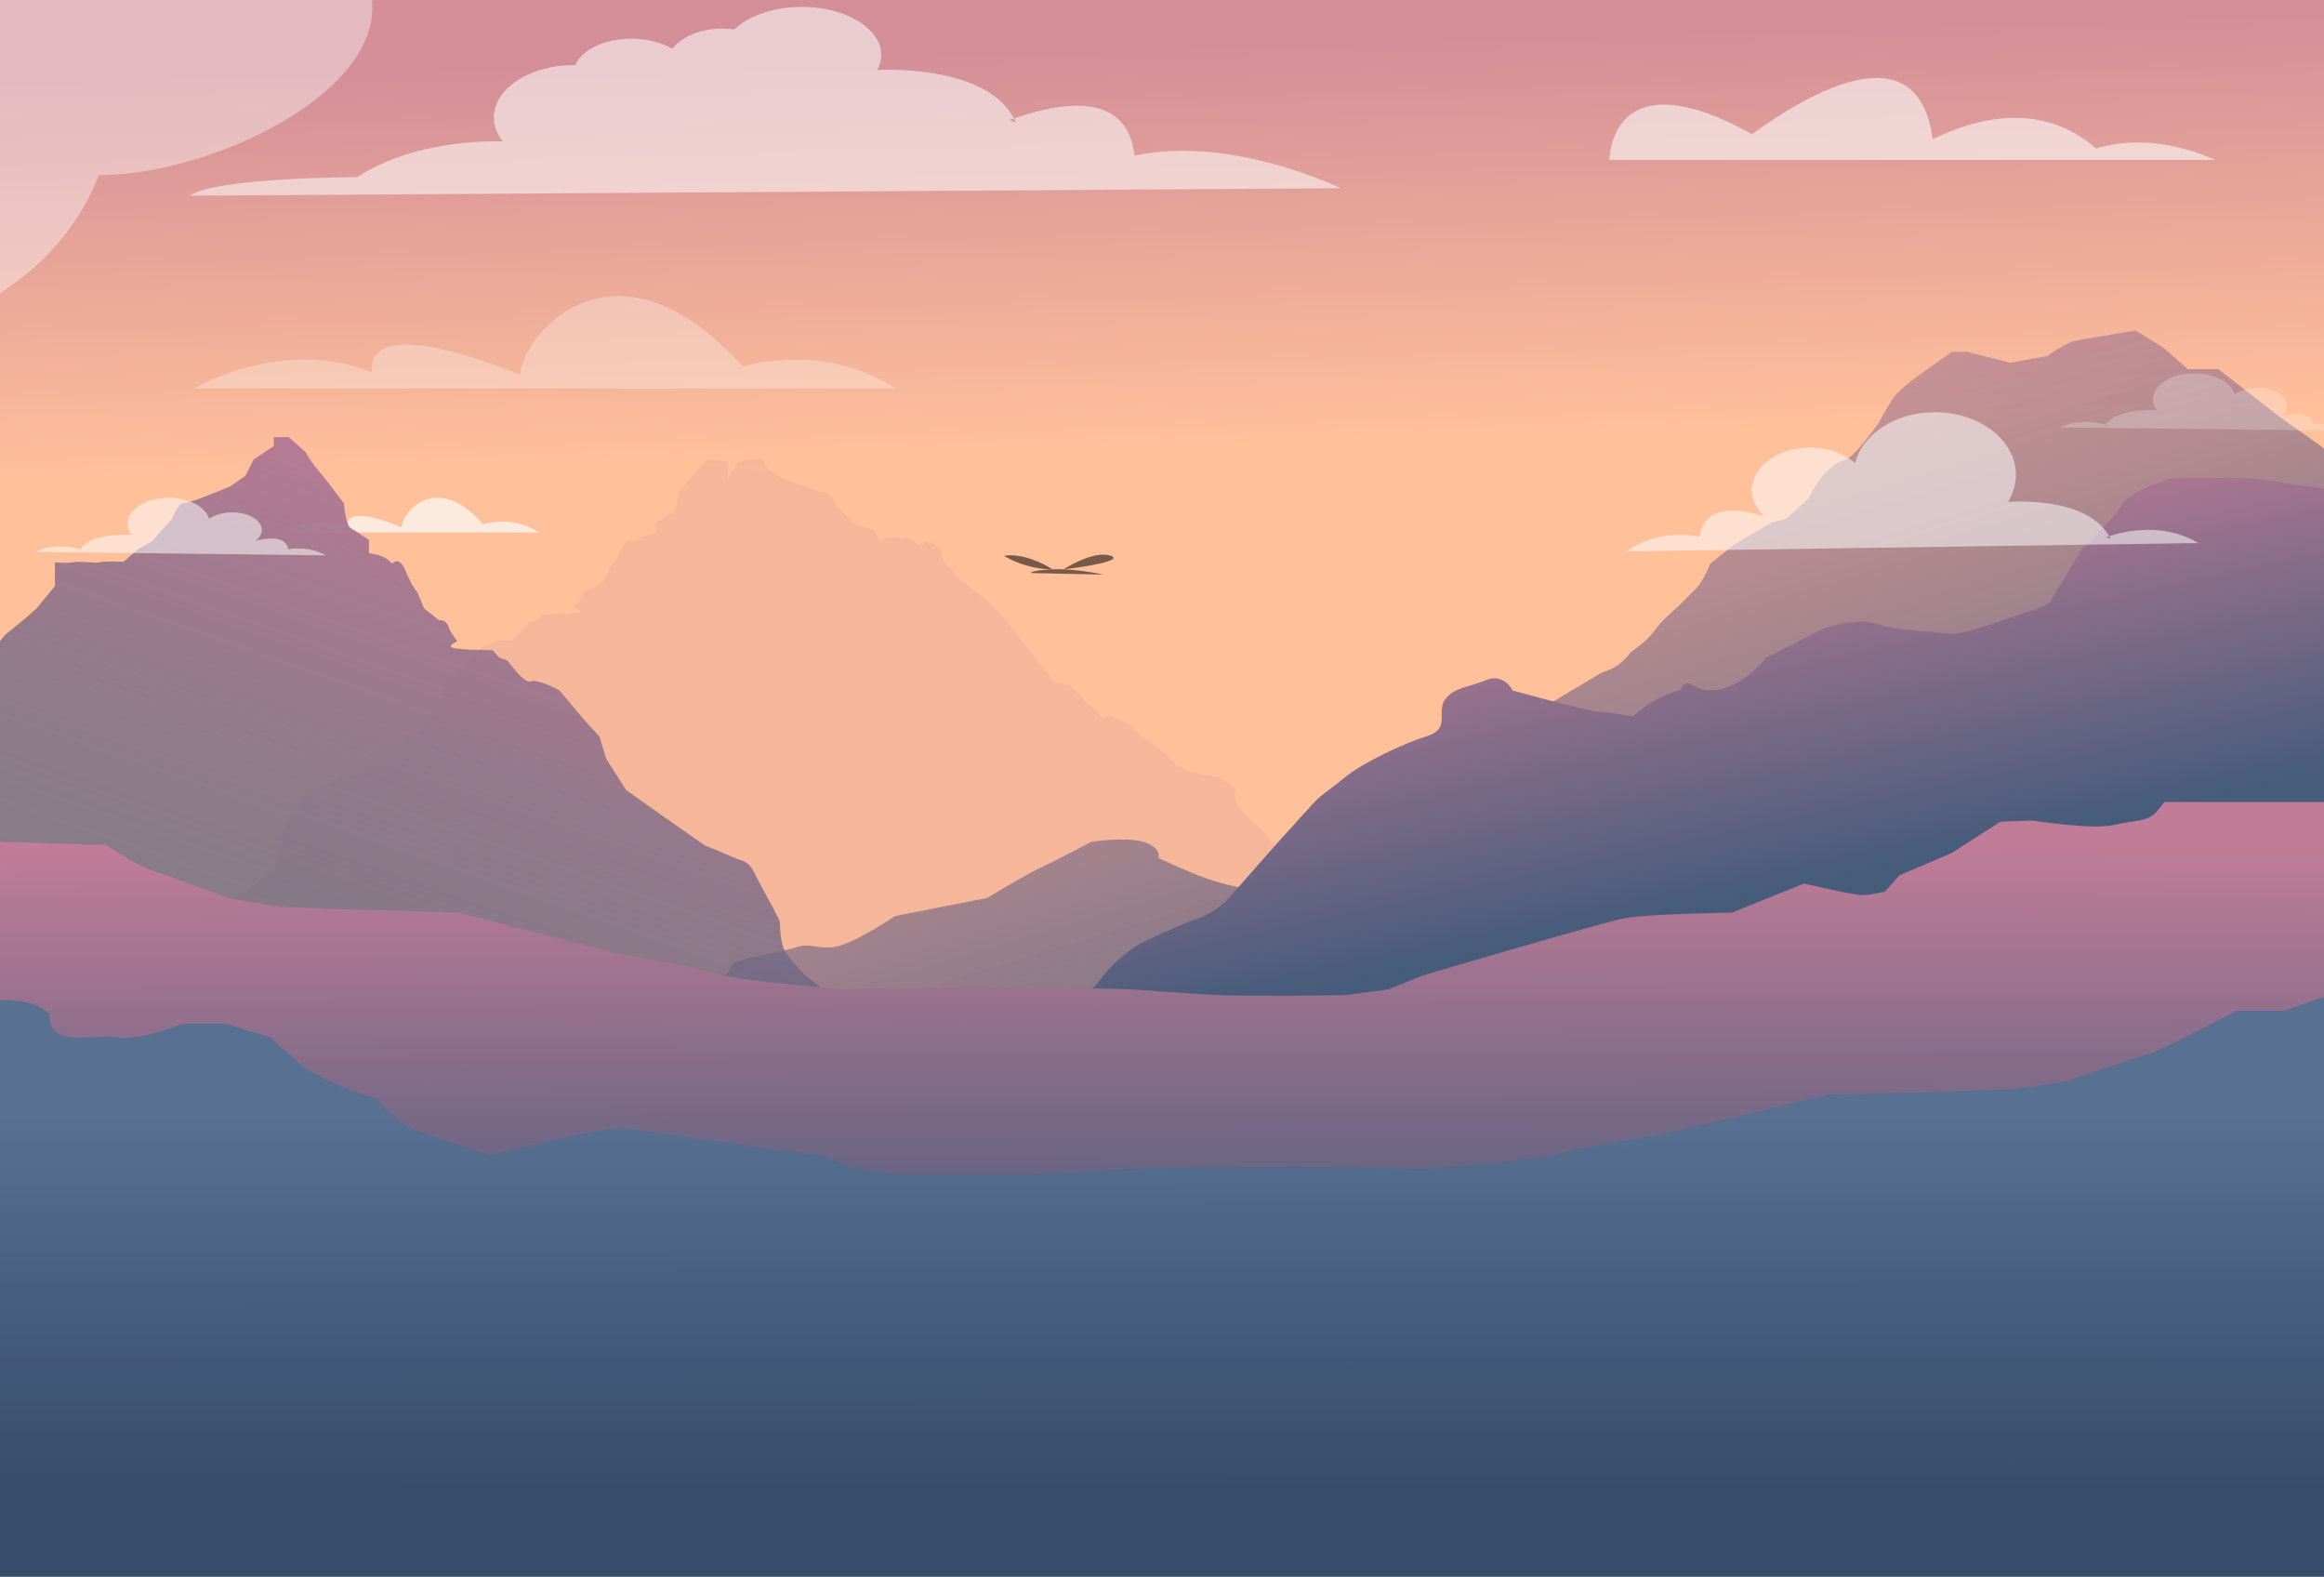 <?xml version="1.0" encoding="utf-8"?>
<!-- Generator: Adobe Illustrator 23.1.0, SVG Export Plug-In . SVG Version: 6.00 Build 0)  -->
<svg version="1.1" id="Слой_1" xmlns="http://www.w3.org/2000/svg" xmlns:xlink="http://www.w3.org/1999/xlink" x="0px" y="0px"
	 viewBox="0 0 2365 1604" style="enable-background:new 0 0 2365 1604;" xml:space="preserve">
<style type="text/css">
	.st0{clip-path:url(#SVGID_2_);}
	.st1{fill:#FFFFFF;}
	.st2{fill:url(#SVGID_3_);}
	.st3{opacity:0.7;fill:#FCFCFC;enable-background:new    ;}
	.st4{fill:url(#SVGID_4_);}
	.st5{fill:url(#SVGID_5_);fill-opacity:0.8;}
	.st6{opacity:0.54;fill:#FCFCFC;fill-opacity:0.45;enable-background:new    ;}
	.st7{clip-path:url(#SVGID_7_);}
	.st8{fill:url(#SVGID_8_);}
	.st9{fill-opacity:0.53;}
	.st10{fill:url(#SVGID_9_);}
	.st11{opacity:0.54;fill:#FCFCFC;enable-background:new    ;}
	.st12{clip-path:url(#SVGID_11_);}
	.st13{fill:url(#SVGID_12_);}
	.st14{fill:url(#SVGID_13_);}
	.st15{opacity:0.4;fill:#FCFCFC;enable-background:new    ;}
	.st16{opacity:0.7;fill:#FCFCFC;fill-opacity:0.43;enable-background:new    ;}
	.st17{opacity:0.56;fill:#FCFCFC;enable-background:new    ;}
	.st18{opacity:0.59;fill:#FCFCFC;enable-background:new    ;}
</style>
<g>
	<defs>
		<rect id="SVGID_1_" width="2365" height="1604"/>
	</defs>
	<clipPath id="SVGID_2_">
		<use xlink:href="#SVGID_1_"  style="overflow:visible;"/>
	</clipPath>
	<g class="st0">
		<path class="st1" d="M0,0h2365v1604H0V0z"/>
		
			<linearGradient id="SVGID_3_" gradientUnits="userSpaceOnUse" x1="5279.077" y1="-998.535" x2="5291.182" y2="-1405.302" gradientTransform="matrix(1 0 0 -1 -4119 -950)">
			<stop  offset="0" style="stop-color:#D38E98"/>
			<stop  offset="1" style="stop-color:#FFC09A"/>
		</linearGradient>
		<path class="st2" d="M2365,0H0v1604h2365V0z"/>
		<path class="st3" d="M548.4,541.7H287.3c0,0,32-19.9,66.2-6.3c-0.8-8.2,5.2-19.4,55.1,1c1.8-17.3,36.5-56.1,82.8-3.2
			C506.5,529.3,527.7,528.2,548.4,541.7z"/>
		
			<linearGradient id="SVGID_4_" gradientUnits="userSpaceOnUse" x1="5013.184" y1="-1334.581" x2="5004.67" y2="-1439.929" gradientTransform="matrix(1 0 0 -1 -4119 -950)">
			<stop  offset="0" style="stop-color:#465C7B;stop-opacity:0.1"/>
			<stop  offset="1" style="stop-color:#C17C97;stop-opacity:0.14"/>
		</linearGradient>
		<path class="st4" d="M1538.7,1016.6l-40.5-15.7h-34.3c-20.3,0-68.6-13.8-68.6-13.8l-15.6-13.8l-23.4-28.9V933l-18.7-16.8
			l-10.9-15.9l-9.4-5l-7.8-22.1c0,0-4.7-6.9-9.4-10.6c-4.7-3.8-7.8-7.5-12.5-13.8c-4.7-6.3-14-13.8-14-13.8s-12.5-11.3-15.6-18.9
			c-3.1-7.5,0-13.8,0-13.8l-17.2-11.3l-31.2-6.3l-12.5-6.3c0,0-9.4-10.1-14-13.8c-4.7-3.8,6.2,5-4.7-3.8
			c-10.9-8.8-18.7-11.3-20.3-15.1c-1.6-3.8-14-11.3-14-11.3s-9.4-3.8-14-6.3c-4.7-2.5-4.7,7.5-10.9,0c-6.2-7.5,6.2,0-6.2-7.5
			c-12.5-7.5-9.4-10.1-15.6-15.1c-6.2-5-7.8-8.8-12.5-10.1s-10.9,0-10.9,0l-14-17.6c0,0-15.6-21.4-20.3-26.4
			c-4.7-5-17.2-21.4-17.2-21.4l-15.6-17.6l-18.7-13.8l-10.9-8.8l-17.2-18.9l-3.4-12.6c0,0-6-6.3-13.8-7.5
			c-12.6,10.5-8.7-7.6-25.4-2.5c-12.9-5-21.3,2.2-21.3,2.2l-6.3-11.2l-20.2-6l-18.7-18.9c0,0-6.2-14.2-10.9-13.4
			c-4.7,0.8-43.7-14.3-43.7-14.3l-14-8.8l-7-10.1h-16.7l-7.7,2.6l-10.3,16.4v-16.4c0,0-19.1-5-23.8,0c-4.7,5-12.5,13.8-12.5,13.8
			l-6.2,7.5l-7.8,9.2c0,0-1.6,18.4-6.2,21c-4.7,2.5-17.2,10.1-17.2,10.1v11.3c0,0-12.5,1.3-17.2,5l-4.7,3.8c0,0-6.2-7.5-12.5,6.3
			c-6.2,13.8-10.9,17.8-10.9,17.8l-6.2,13.6l-14,10.1c0,0-6.1-1.3-8.5,5c-2.4,6.3-8.7,12.6-8.7,12.6s14,5,0,6.3s-32.7,1.3-32.7,1.3
			l-6.2,6.3l-7.8,2.5c0,0-15.6,20.1-21.8,17.6c-6.2-2.5-26.5,7.5-26.5,7.5l-23.4,25.2l-14,13.8l-6.2,18.9l-18.7,26.4l-33.5,21.4
			l-39.8,25.2c0,0-17.2,6.3-26.5,10.1c-9.4,3.8-14,2.5-20.3,13.8c-6.2,11.3-17.2,28.9-17.2,28.9l-6.2,11.3c0,0,0,17.6-4.7,25.2
			c-4.7,7.5-20.3,21.4-20.3,21.4s-7.8,5-14,10.1c-6.2,5-24.9,15.1-31.2,20.1c-6.2,5-25,22.7-25,22.7l-40.5,59.8L1538.7,1016.6z"/>
		
			<linearGradient id="SVGID_5_" gradientUnits="userSpaceOnUse" x1="5684.993" y1="-1266.676" x2="5890.387" y2="-1951.322" gradientTransform="matrix(1 0 0 -1 -4119 -950)">
			<stop  offset="0" style="stop-color:#BE7B96;stop-opacity:0.65"/>
			<stop  offset="1" style="stop-color:#465C7B"/>
		</linearGradient>
		<path class="st5" d="M699.4,1016.6h2153.3l-377.1-442.8l-93.5-92.5c0,0-6.2-17.6-21.8-28.6c-15.6-11-40.5-28.6-40.5-28.6
			l-62.3-48.5h-31.2l-24.9-22l-28-17.3c0,0-2.3,0.4-6.2,1c-14.2,2.3-48.8,7.9-56.2,9.7c-9.3,2.2-28,15.4-28,15.4l-37.4,6.6l-43.6-11
			h-15.6l-31.2,22c0,0-21.8,15.4-28,24.2c-0.7,1-1.4,2-2.2,3.2c-6,9.3-13.4,23.2-13.4,23.2s-24.9,35.3-34.3,37.5
			c-9.3,2.2-15.6,8.8-21.8,15.4c-6.2,6.6-15.6,24.2-15.6,24.2l-21.8,19.8l-15.6,4.4l-37.4,22l-24.9,19.8c0,0-6.2,17.6-15.6,26.4
			c-9.3,8.8-12.5,13.2-24.9,24.2c-12.5,11-15.6,17.6-21.8,24.2c-6.2,6.6-18.7,15.4-18.7,15.4s-9.3,13.2-21.8,17.6
			c-12.5,4.4-9.3,4.4-24.9,13.2c-15.6,8.8-43.6,26.4-43.6,26.4s-18.7,4.4-31.2,17.6c-10.2,10.8-18.4,20.2-21,23.2
			c-0.6,0.7-0.9,1-0.9,1l-34.3,41.9c0,0-0.1,0.1-0.2,0.4c-1,2.4-6.7,16.1-12.3,26.1c-6.2,11-6.2,11-6.2,11l-15.6,14.2
			c0,0-21.8,25.4-34.3,32c-12.5,6.6-28,11-49.9,13.2c-21.8,2.2-34.3,8.8-49.9,8.8c-15.6,0,15.6,6.6-15.6,0l-31.2-6.6
			c0,0-24.9-4.4-46.7-13.2c-21.8-8.8-40.5-17.6-40.5-17.6s3.1-11.2-15.6-16.6c-18.7-5.4-53,0-53,0s-0.3,0.1-0.8,0.4
			c-4.3,2.3-26,13.8-42.7,22c-2.2,1.1-4.4,2.1-6.4,3.1c-18.7,8.8-56.1,31.6-56.1,31.6l-93.5,18.3c0,0-43.6,29.4-62.3,31.6
			c-18.7,2.2-24.9-4.4-37.4,0c-12.5,4.4-53,11-62.3,15.4c-9.3,4.4-3.1,8.8-12.5,13.2c-5.2,2.4-16,9.6-24.7,15.5
			C705,1012.7,699.4,1016.6,699.4,1016.6L699.4,1016.6z"/>
		<path class="st6" d="M2096.8,434.8l295.7,3.5c0,0-14.7-9.8-38-6.2c-0.7-5.2-5.4-15.6-33.3-8.6c4-3,6.4-6.9,6.4-11
			c0-9.9-13.5-17.9-30.2-17.9c-9.4,0-17.8,2.5-23.3,6.5c-3.7-12.2-20.7-21.4-41.2-21.4c-23.2,0-41.9,11.8-41.9,26.3
			c0,4.1,1.5,7.9,4.1,11.4c-13.7-0.6-41.9,0.1-52.3,14.5c0.6,0.2,1.2,0.3,1.7,0.5l-2.4,0.6c0.2-0.4,0.5-0.7,0.7-1.1
			C2133.8,429.5,2114.5,426.2,2096.8,434.8L2096.8,434.8z"/>
		<g>
			<defs>
				<rect id="SVGID_6_" x="670.6" y="486.2" width="1815.3" height="858.6"/>
			</defs>
			<clipPath id="SVGID_7_">
				<use xlink:href="#SVGID_6_"  style="overflow:visible;"/>
			</clipPath>
			<g class="st7">
				
					<linearGradient id="SVGID_8_" gradientUnits="userSpaceOnUse" x1="5703.083" y1="-1906.068" x2="5617.478" y2="-1508.458" gradientTransform="matrix(1 0 0 -1 -4119 -950)">
					<stop  offset="0" style="stop-color:#465C7B"/>
					<stop  offset="1" style="stop-color:#C17C97"/>
				</linearGradient>
				<path class="st8" d="M2485.9,513.5l-153.4-20.8c0,0-32.4-6.4-53.3-6.4h-68.9c0,0-41.9,12.4-50.9,27.2c-9,14.8-41.9,47-41.9,47
					s-15,24.7-24,39.6c-9,14.8-6,14.8-30,22.3c-24,7.4-65.9,24.7-80.9,22.3c-15-2.5-41.9-2.5-62.9-7.4c-21-4.9-6.4-2.3-21-4.9
					c-36.3,0-53.9,12.6-53.9,12.6l-47.9,24.5c0,0-21,27.2-47.9,32.2c-27,4.9-30-17.3-38.9,0c-32.4,9.9-47.9,27.2-47.9,27.2
					s-27-4.9-35.9-4.9c-9,0-86.9-21.5-86.9-21.5s-9-18.1-27-10.6c-18,7.4-32.9,7.4-41.9,19.8c-9,12.4,6,29.7-18,37.1
					c-24,7.4-65.9,27.2-83.9,42.1c-18,14.8-24,17.3-32.9,27.2c-9,9.9-35.9,39.6-35.9,39.6l-47.9,54.4c0,0-12,14.8-32.9,22.3
					c-21,7.4-56.9,24.7-56.9,24.7s-24,12.4-41.9,37.1c-18,24.7-27,7.4-50.9,59.4c-24,52-15,69.3-41.9,99
					c-27,29.7-59.9,54.4-59.9,54.4s-12,22.3-53.9,29.7c-41.9,7.4-101.9,12.4-128.8,19.8c-27,7.4-56.9,27.2-56.9,27.2l-56.9,59.4
					l1815.3-9.9V513.5L2485.9,513.5z"/>
				<path class="st9" d="M1082.3,579.3c10.2-6.7,34-18.8,48-13.9S1104.2,576.7,1082.3,579.3z M1071.1,579.3
					c-8.6-5.8-30.6-16.8-49.4-13.9C1028.8,570.1,1048.7,579.3,1071.1,579.3z"/>
				<path class="st9" d="M1069.8,579.3c18.8-1.1,43.3,3.1,53.2,5.3l-73.5-1.6C1048.4,582.3,1051,580.4,1069.8,579.3z"/>
			</g>
		</g>
		
			<linearGradient id="SVGID_9_" gradientUnits="userSpaceOnUse" x1="4352.205" y1="-1939.119" x2="4549.18" y2="-1376.97" gradientTransform="matrix(1 0 0 -1 -4119 -950)">
			<stop  offset="0" style="stop-color:#465C7B;stop-opacity:0.66"/>
			<stop  offset="1" style="stop-color:#C17C97"/>
		</linearGradient>
		<path class="st10" d="M-574.7,1133.5l44.2-19h37.4c22.1,0,74.8-16.7,74.8-16.7l17-16.7l25.5-34.9v-13.6l20.4-20.2l11.9-19.2
			l10.2-6.1l8.5-26.6c0,0,5.1-8.3,10.2-12.8c5.1-4.5,8.5-9.1,13.6-16.7c5.1-7.6,15.3-16.7,15.3-16.7s13.6-13.6,17-22.7
			c3.4-9.1,0-16.7,0-16.7l18.7-13.6l34-7.6l13.6-7.6c0,0,10.2-12.1,15.3-16.7c5.1-4.5-6.8,6.1,5.1-4.5
			c11.9-10.6,20.4-13.6,22.1-18.2c1.7-4.5,15.3-13.6,15.3-13.6s10.2-4.5,15.3-7.6c5.1-3,5.1,9.1,11.9,0c6.8-9.1-6.8,0,6.8-9.1
			c13.6-9.1,10.2-12.1,17-18.2c6.8-6.1,8.5-10.6,13.6-12.1c5.1-1.5,11.9,0,11.9,0l15.3-21.2c0,0,17-25.8,22.1-31.8
			c5.1-6.1,18.7-25.8,18.7-25.8l17-21.2l20.4-16.7L37.2,619l18.7-22.7V572c0,0,10.2,1.5,18.7,0c8.5-1.5,22.1,1.5,27.2,0
			c5.1-1.5,23.8-0.4,23.8-0.4l15.3-13.2l13.6-7.6l20.4-22.7c0,0,6.8-17.2,11.9-16.2c5.1,1,47.6-17.2,47.6-17.2l15.3-10.6l8.5-16.7
			l20.4-13.6v-9.1h15.3l17,15.2c0,0,5.1,9.1,10.2,15.2c5.1,6.1,13.6,16.7,13.6,16.7l6.8,9.1l8.5,11.1c0,0,1.7,22.2,6.8,25.2
			c5.1,3,18.7,12.1,18.7,12.1v13.6c0,0,13.6,1.5,18.7,6.1l5.1,4.5c0,0,6.8-9.1,13.6,7.6c6.8,16.7,11.9,21.5,11.9,21.5l6.8,16.4
			l15.3,12.1c0,0,6.6-1.5,9.3,6.1c2.6,7.6,9.4,15.2,9.4,15.2s-15.3,6.1,0,7.6c15.3,1.5,35.7,1.5,35.7,1.5l6.8,7.6l8.5,3
			c0,0,17,24.2,23.8,21.2c6.8-3,28.9,9.1,28.9,9.1l25.5,30.3l15.3,16.7l6.8,22.7l20.4,31.8l36.5,25.8l43.3,30.3
			c0,0,18.7,7.6,28.9,12.1c10.2,4.5,15.3,3,22.1,16.7c6.8,13.6,18.7,34.9,18.7,34.9l6.8,13.6c0,0,0,21.2,5.1,30.3
			c5.1,9.1,22.1,25.8,22.1,25.8s8.5,6.1,15.3,12.1c6.8,6.1,27.2,18.2,34,24.2c6.8,6.1,27.2,27.3,27.2,27.3l44.2,72L-574.7,1133.5z"
			/>
		<path class="st11" d="M35.6,561.5l295.7,3.5c0,0-14.7-9.8-38-6.2c-0.7-5.2-5.4-15.6-33.3-8.6c4-3,6.4-6.9,6.4-11
			c0-9.9-13.5-17.9-30.2-17.9c-9.4,0-17.8,2.5-23.3,6.5c-3.7-12.2-20.7-21.4-41.2-21.4c-23.1,0-41.9,11.8-41.9,26.3
			c0,4.1,1.5,7.9,4.1,11.4c-13.7-0.6-41.9,0.1-52.3,14.5c0.6,0.2,1.1,0.3,1.7,0.5l-2.4,0.6c0.2-0.4,0.5-0.7,0.7-1.1
			C72.6,556.2,53.3,552.9,35.6,561.5L35.6,561.5z"/>
		<g>
			<defs>
				<rect id="SVGID_10_" x="-45" y="816" width="2416.4" height="942.3"/>
			</defs>
			<clipPath id="SVGID_11_">
				<use xlink:href="#SVGID_10_"  style="overflow:visible;"/>
			</clipPath>
			<g class="st12">
				
					<linearGradient id="SVGID_12_" gradientUnits="userSpaceOnUse" x1="5291.834" y1="-2526.24" x2="5289.612" y2="-1808.441" gradientTransform="matrix(1 0 0 -1 -4119 -950)">
					<stop  offset="0.344" style="stop-color:#465C7B"/>
					<stop  offset="1" style="stop-color:#C17C97"/>
				</linearGradient>
				<path class="st13" d="M-45,855l152.8,4.7c0,0,32.3,21.3,44.1,24.9c11.8,3.6,82.3,29.6,82.3,29.6l50,8.3l58.8,2.4l123.4,3.6
					l161.6,41.4l70.5,13c0,0,23.5,5.9,44.1,10.7s114.6,13,114.6,13s111.7-2.4,126.4-2.4c14.7,0,146.9,1.2,167.5,2.4
					c20.6,1.2,61.7,4.7,91.1,5.9c29.4,1.2,126.4,0,126.4,0l44.1-5.9l35.3-14.2c0,0,182.2-53.9,205.7-58.3
					c23.5-4.4,108.7-5.6,108.7-5.6l73.5-29.6c0,0,50,11.8,58.8,11.8c8.8,0,23.5-3.6,23.5-3.6l14.7-16.6l52.9-22.5l50-32l32.3-1.2
					c0,0,61.7,9.5,82.3,4.7c20.6-4.7,32.3-3.6,41.2-10.7c8.8-7.1,25.4-38.4,46-38.4c20.6,0,53.5-55.8,53.5-55.8s59.2,20.6,73.9,18.2
					c55.9,75.9,0,1005.2,0,1005.2H-45V855z"/>
				
					<linearGradient id="SVGID_13_" gradientUnits="userSpaceOnUse" x1="5242.544" y1="-2576.689" x2="5242.288" y2="-2029.894" gradientTransform="matrix(1 0 0 -1 -4119 -950)">
					<stop  offset="0.2" style="stop-color:#354D6A"/>
					<stop  offset="0.902" style="stop-color:#587092"/>
				</linearGradient>
				<path class="st14" d="M2365,1014.4l-40.7,13.9H2276c0,0-75.1,39.8-87.4,43.2c-12.3,3.4-85.9,28.6-85.9,28.6l-52.1,8l-61.3,2.3
					l-128.8,3.4l-168.7,40.1l-73.6,12.6c0,0-24.5,5.7-46,10.3c-21.5,4.6-119.6,12.6-119.6,12.6s-116.6-2.3-131.9-2.3
					c-15.3,0-153.4,1.1-174.8,2.3c-21.5,1.1-64.4,4.6-95.1,5.7c-30.7,1.1-131.9,0-131.9,0l-46-5.7l-36.8-13.7
					c0,0-170.3-23.2-194.9-27.4c-24.5-4.3-141.6,27.4-141.6,27.4l-65.9-21.8c0,0-30.8-7.9-51.2-37.3c-9.2,0-37.9-12.2-37.9-12.2
					l-33.7-16.7l-36.2-32.3l-45.1-13.9H186c0,0-45.8,18.4-67.3,13.9c-21.5-4.6-68.7,13.4-68.7-24.4c-9.2-6.9-21.3-13.4-42.8-13.4
					h-72.9c0,0-40.1-71.2-55.4-73.5c-58.3,73.5,0,972.5,0,972.5h2515.2L2365,1014.4z"/>
			</g>
		</g>
		<path class="st15" d="M378.6,1.7c7.5,89.2-146.3,167.3-259.4,175.8c-6.3,0.5-12.4,0.7-18.4,0.7c0,0.1,0,0.1,0,0.1
			c0,0.3-0.4,0.6-0.6,1C79.7,230.9,44,269.9,0,298.4V0h379.3c-0.2,0.5-0.4,1-0.6,1.4C378.7,1.5,378.6,1.6,378.6,1.7L378.6,1.7z"/>
		<path class="st16" d="M911.5,395.3H197.6c0,0,87.6-53,180.9-16.7c-2.1-21.9,14.3-51.7,150.6,2.6c4.9-46,99.8-149.6,226.3-8.5
			C796.7,362.4,854.8,359.4,911.5,395.3z"/>
		<path class="st17" d="M1364.1,191.5L193,199.1c27.3-18.7,170.6-18.9,170.6-18.9c62.1-40.8,148-36.3,148-36.3
			c-5.8-7.3-9-15.6-9-24.4c0-29.4,36.5-53.3,81.5-53.3c0.5,0,1,0,1.5,0c5.9-15.3,29.2-26.8,57-26.8c16.3,0,31,3.9,41.6,10.3
			c9.3-12.2,28.5-20.6,50.8-20.6c4.2,0,8.3,0.3,12.3,0.9C761.6,16.2,787,7,815.9,7c44.7,0,80.9,21.9,80.9,48.9
			c0,5.4-1.4,10.5-4.1,15.4c0,0,109.4-7.1,139.1,49.2c-1.6,0.6-3.2,1.1-4.7,1.7l6.7,2.6c-0.6-1.4-1.3-2.8-2-4.2
			c47.2-16.6,115.6-28.6,122.7,37.7C1253.9,137.2,1364.1,191.5,1364.1,191.5L1364.1,191.5z"/>
		<path class="st11" d="M2237.1,552.5l-582.2,8.5c0,0,29-23.7,74.8-15c1.3-12.7,10.6-37.8,65.5-20.8c-7.9-7.3-12.6-16.6-12.6-26.6
			c0-23.9,26.6-43.2,59.4-43.2c18.5,0,35,6.2,45.9,15.8c7.2-29.5,40.8-51.8,81.1-51.8c45.6,0,82.5,28.5,82.5,63.7
			c0,9.8-2.9,19.2-8.1,27.5c26.9-1.4,82.5,0.2,103.1,34.9c-1.2,0.4-2.3,0.8-3.4,1.1l4.8,1.5c-0.5-0.9-0.9-1.7-1.5-2.6
			C2164.3,539.7,2202.2,531.7,2237.1,552.5L2237.1,552.5z"/>
		<path class="st18" d="M2254.2,162.7h-616.4c0,0,0-106.8,145.1-26.2c57.2-41.6,169.2-107.2,183.8,5.2
			c40.6-20.1,109.3-40.6,166.4,9.4C2158.2,143.5,2200.4,138.9,2254.2,162.7z"/>
	</g>
</g>
</svg>
